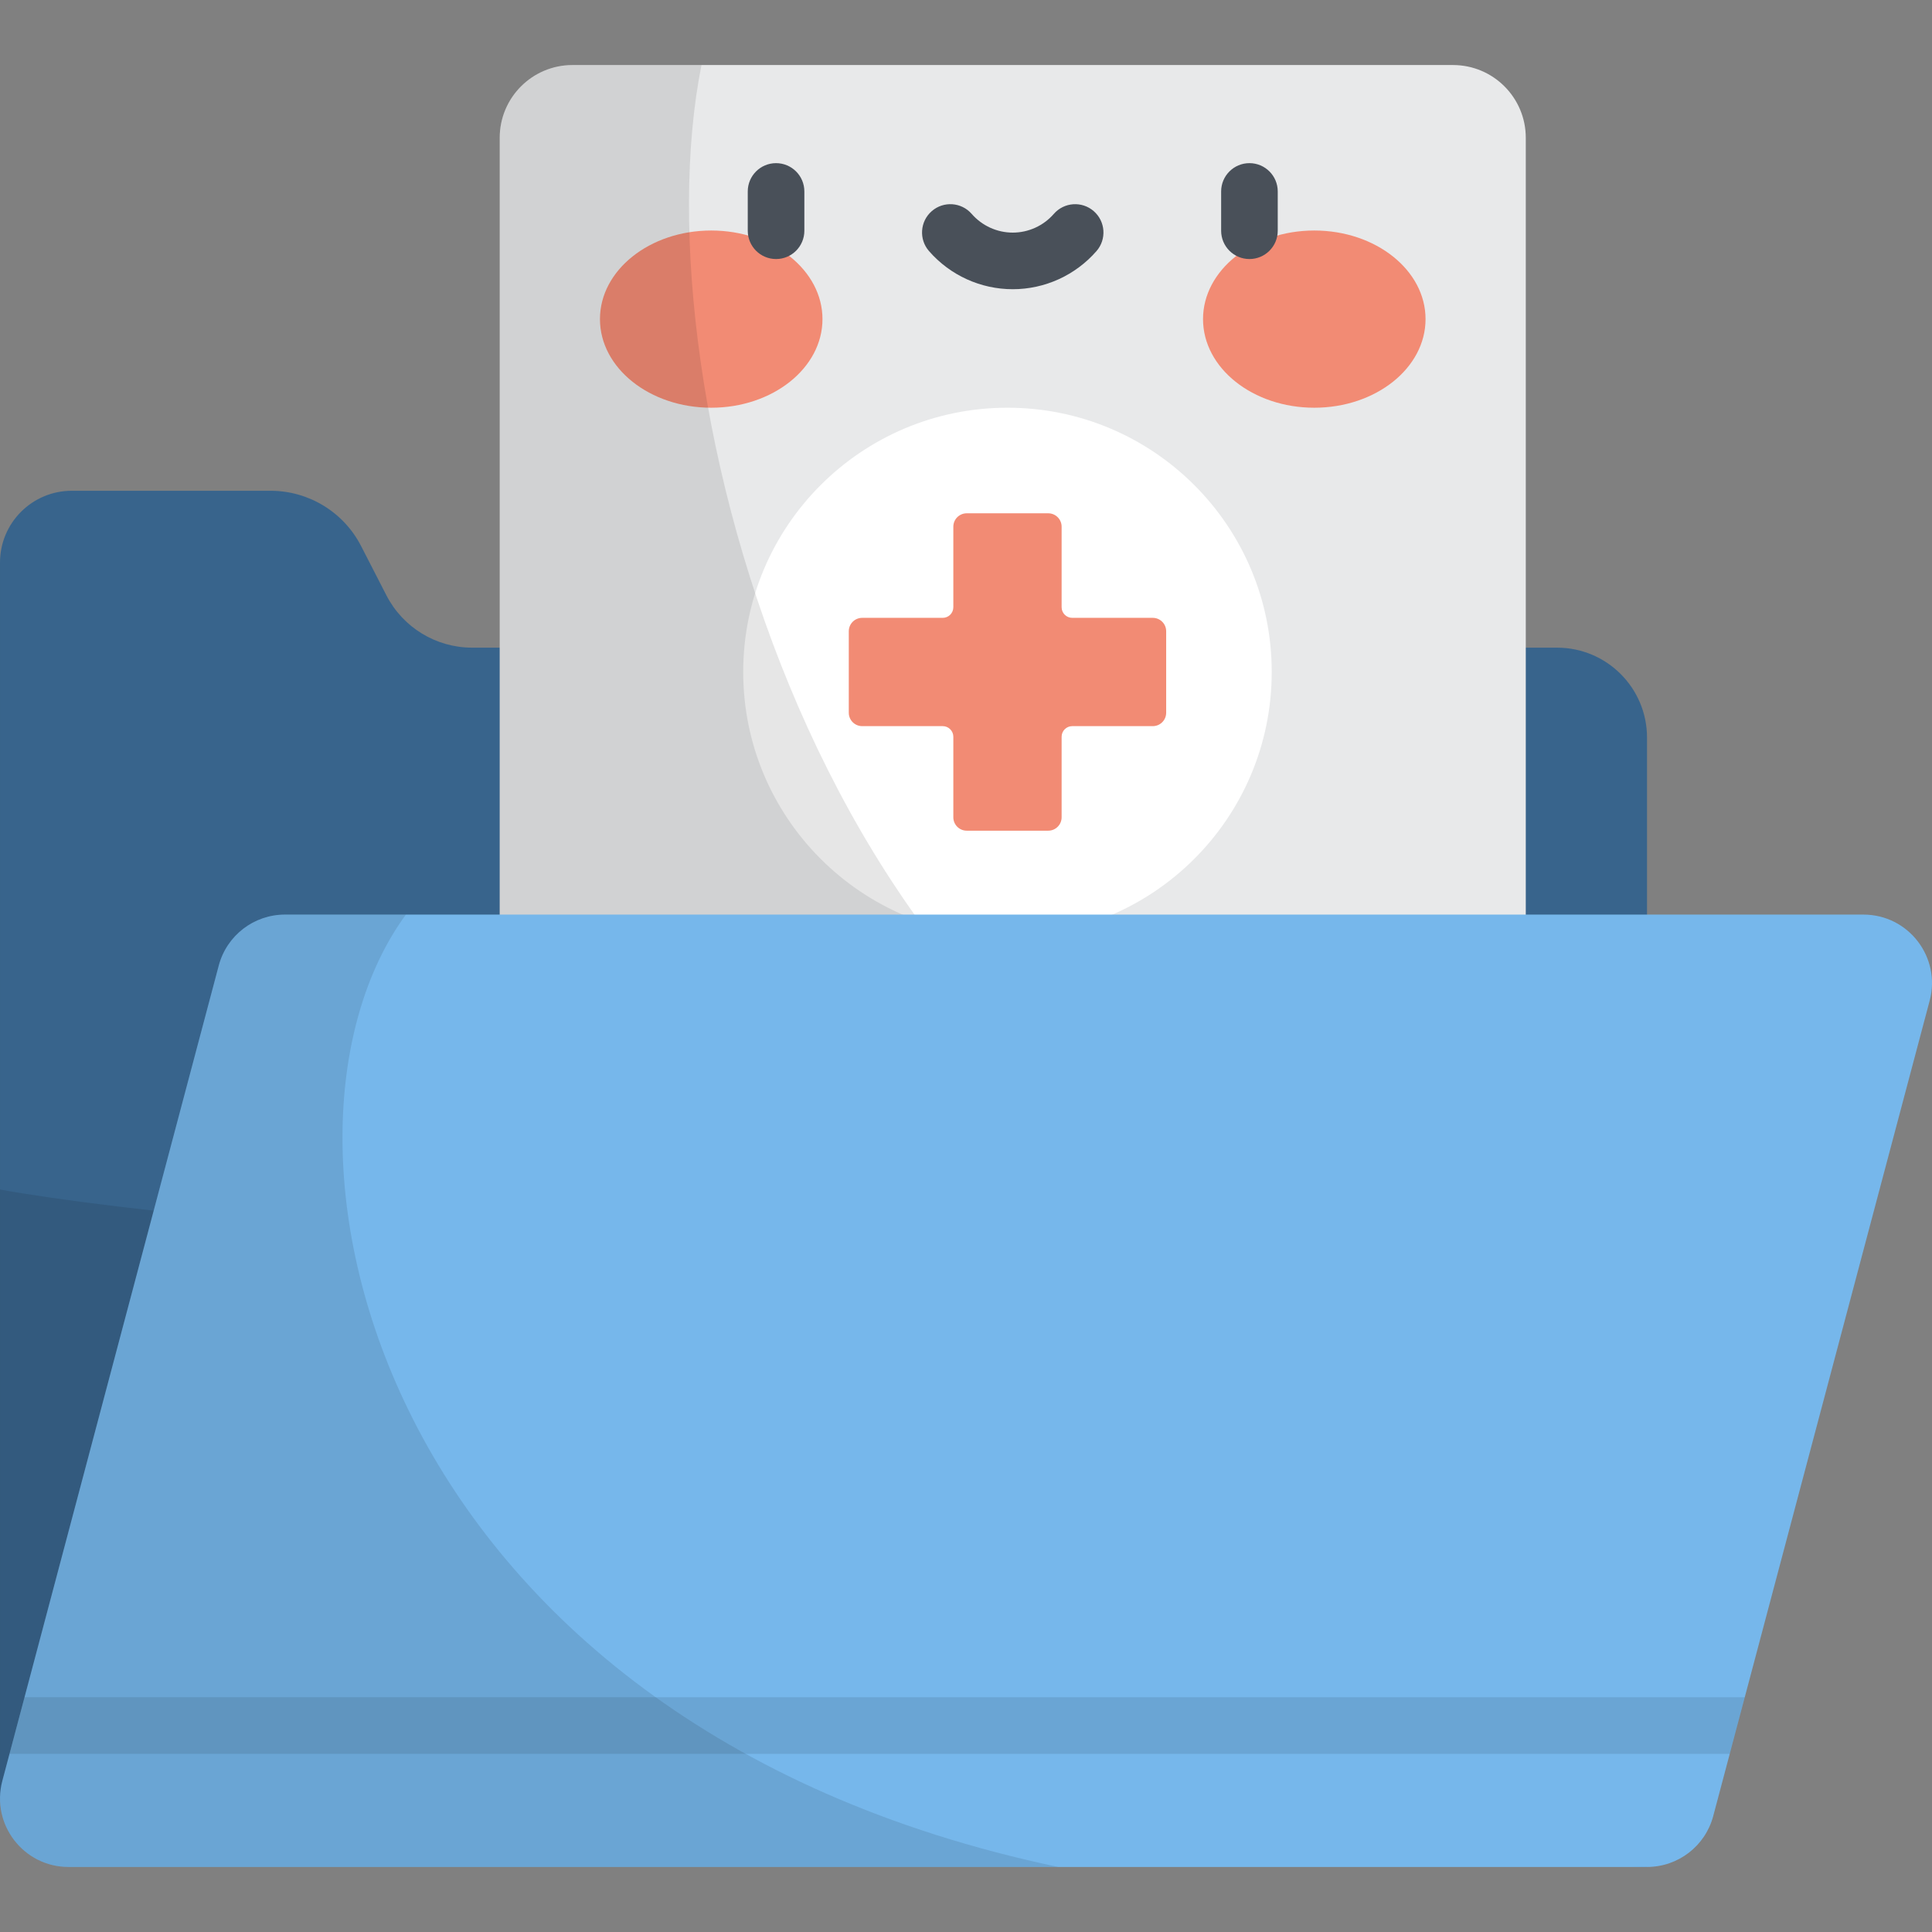 <?xml version="1.0" encoding="iso-8859-1"?>
<!-- Generator: Adobe Illustrator 19.0.0, SVG Export Plug-In . SVG Version: 6.00 Build 0)  -->
<svg version="1.1" id="Capa_1" xmlns="http://www.w3.org/2000/svg" xmlns:xlink="http://www.w3.org/1999/xlink" x="0px" y="0px"
	 viewBox="0 0 512 512" style="enable-background:new 0 0 512 512;" xml:space="preserve">
<rect x="0" y="0" width="512" height="512" fill="#808080" stroke="none"/>
<path style="fill:#38648C;" d="M102.402,157.767l-6.708-13.061c-4.619-8.993-13.879-14.647-23.989-14.647H19.026
	c-10.507,0-19.025,8.518-19.025,19.025v328.07l436.478,17.61V195.482c0-13.169-10.676-23.845-23.845-23.845H125.118
	C115.546,171.637,106.776,166.282,102.402,157.767z"/>
<path style="opacity:0.1;enable-background:new    ;" d="M436.478,318.703c-124.627,27.549-374.25,7.864-436.478-3.471v161.922
	l436.478,17.61V318.703z"/>
<path style="fill:#E8E9EA;" d="M404.348,320.109h-271.92V36.523c0-10.652,8.635-19.288,19.288-19.288H385.06
	c10.652,0,19.288,8.635,19.288,19.288V320.109z"/>
<circle style="fill:#FFFFFF;" cx="266.99" cy="178.08" r="70.03"/>
<g>
	<path style="fill:#F28B74;" d="M281.341,160.92v-21.343c0-1.959-1.588-3.547-3.547-3.547H256.19c-1.959,0-3.547,1.588-3.547,3.547
		v21.343c0,1.555-1.26,2.815-2.815,2.815h-21.343c-1.959,0-3.547,1.588-3.547,3.547v21.604c0,1.959,1.588,3.547,3.547,3.547h21.343
		c1.555,0,2.815,1.26,2.815,2.815v21.343c0,1.959,1.588,3.547,3.547,3.547h21.603c1.959,0,3.547-1.588,3.547-3.547v-21.343
		c0-1.555,1.26-2.815,2.815-2.815h21.344c1.959,0,3.547-1.588,3.547-3.547v-21.604c0-1.959-1.588-3.547-3.547-3.547h-21.344
		C282.602,163.735,281.341,162.475,281.341,160.92z"/>
	<ellipse style="fill:#F28B74;" cx="188.48" cy="84.57" rx="29.485" ry="23.481"/>
	<ellipse style="fill:#F28B74;" cx="348.3" cy="84.57" rx="29.485" ry="23.481"/>
</g>
<g>
	<path style="fill:#495059;" d="M205.663,68.648c-4.143,0-7.5-3.357-7.5-7.5V50.736c0-4.143,3.357-7.5,7.5-7.5s7.5,3.357,7.5,7.5
		v10.412C213.163,65.291,209.805,68.648,205.663,68.648z"/>
	<path style="fill:#495059;" d="M331.115,68.648c-4.143,0-7.5-3.357-7.5-7.5V50.736c0-4.143,3.357-7.5,7.5-7.5s7.5,3.357,7.5,7.5
		v10.412C338.615,65.291,335.257,68.648,331.115,68.648z"/>
	<path style="fill:#495059;" d="M268.388,76.644c-8.505,0-16.593-3.683-22.19-10.104c-2.722-3.123-2.398-7.86,0.725-10.582
		c3.124-2.724,7.861-2.397,10.582,0.725c2.749,3.153,6.716,4.962,10.884,4.962c4.169,0,8.136-1.809,10.885-4.962
		c2.721-3.121,7.459-3.447,10.582-0.725c3.122,2.722,3.446,7.459,0.725,10.582C284.981,72.961,276.893,76.644,268.388,76.644z"/>
</g>
<path style="opacity:0.1;enable-background:new    ;" d="M185.898,17.235h-34.182c-10.652,0-19.288,8.635-19.288,19.288v283.586
	h213.661C218.24,283.646,168.663,103.472,185.898,17.235z"/>
<path style="fill:#76B7EB;" d="M436.478,494.765H18.165c-11.919,0-20.604-11.292-17.547-22.812l57.358-216.081
	c2.112-7.957,9.314-13.497,17.547-13.497h418.314c11.919,0,20.605,11.292,17.546,22.812l-57.358,216.081
	C451.913,489.225,444.711,494.765,436.478,494.765z"/>
<path style="opacity:0.1;enable-background:new    ;" d="M107.573,242.375h-32.05c-8.232,0-15.434,5.54-17.547,13.497L0.618,471.953
	c-3.058,11.52,5.627,22.812,17.547,22.812h262.277C98.34,456.431,64.403,301.224,107.573,242.375z"/>
<path style="opacity:0.1;enable-background:new    ;" d="M2.521,464.787H458.4l3.982-15H6.502L2.521,464.787z"/>
<g>
</g>
<g>
</g>
<g>
</g>
<g>
</g>
<g>
</g>
<g>
</g>
<g>
</g>
<g>
</g>
<g>
</g>
<g>
</g>
<g>
</g>
<g>
</g>
<g>
</g>
<g>
</g>
<g>
</g>
</svg>
